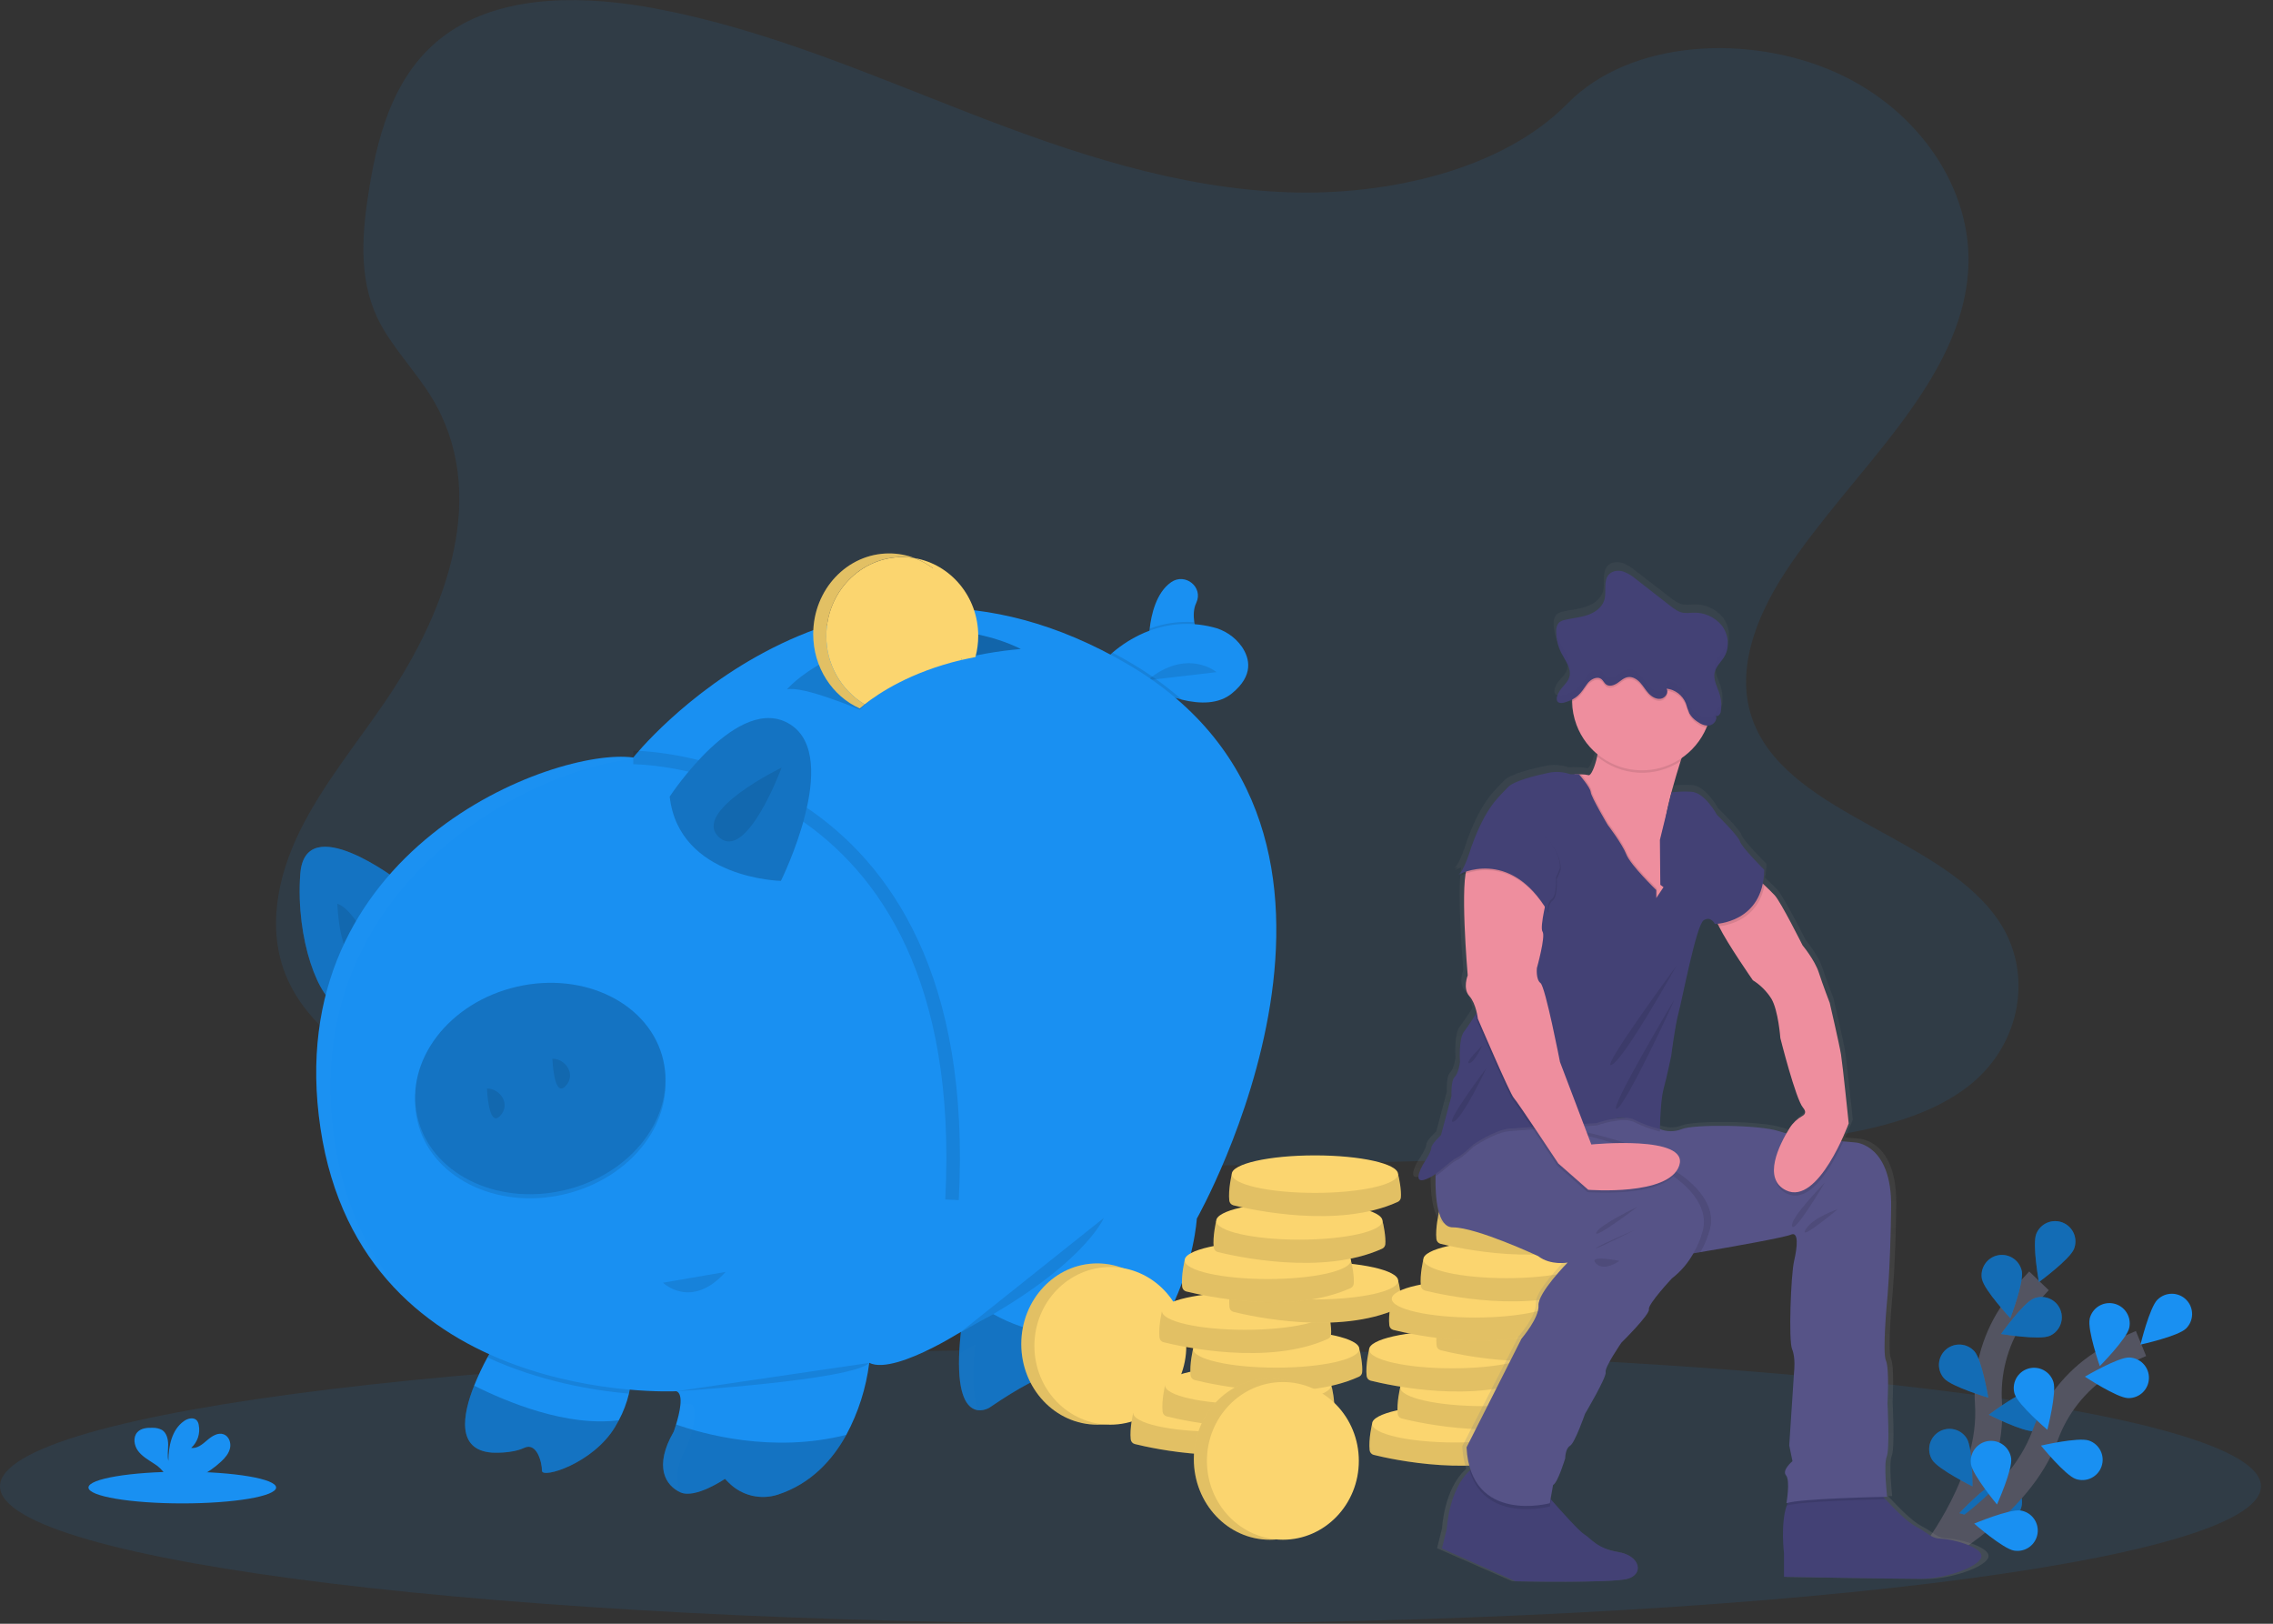 <svg width="168" height="120" viewBox="0 0 168 120" fill="none" xmlns="http://www.w3.org/2000/svg">
<rect x="0" y="0" width="168" height="120" fill="#333333" stroke="none"/>
<g clip-path="url(#clip0)">
<path opacity="0.1" d="M83.555 120C129.702 120 167.111 115.453 167.111 109.843C167.111 104.234 129.702 99.687 83.555 99.687C37.409 99.687 0 104.234 0 109.843C0 115.453 37.409 120 83.555 120Z" fill="#1990F2"/>
<path d="M142.97 114.822C142.97 114.822 147.327 109.277 146.974 103.775C146.812 101.468 147.402 99.171 148.656 97.228C149.259 96.311 149.945 95.45 150.703 94.657" stroke="#535461" stroke-width="2" stroke-miterlimit="10"/>
<path d="M150.503 91.189C150.195 91.959 150.699 94.748 150.699 94.748C150.699 94.748 152.984 93.073 153.291 92.301C153.364 92.118 153.4 91.922 153.397 91.725C153.395 91.528 153.353 91.334 153.276 91.153C153.198 90.972 153.085 90.808 152.944 90.67C152.803 90.533 152.636 90.424 152.453 90.351C152.27 90.278 152.074 90.242 151.877 90.245C151.68 90.247 151.486 90.289 151.304 90.366C151.123 90.444 150.959 90.557 150.822 90.698C150.684 90.839 150.576 91.006 150.503 91.189Z" fill="#1990F2"/>
<path d="M146.495 94.536C146.655 95.349 148.588 97.416 148.588 97.416C148.588 97.416 149.596 94.767 149.436 93.953C149.358 93.562 149.129 93.218 148.798 92.997C148.467 92.775 148.062 92.694 147.671 92.771C147.28 92.849 146.936 93.078 146.715 93.409C146.493 93.74 146.412 94.145 146.49 94.536H146.495Z" fill="#1990F2"/>
<path d="M143.687 101.864C144.237 102.486 146.955 103.292 146.955 103.292C146.955 103.292 146.487 100.497 145.937 99.875C145.673 99.577 145.302 99.395 144.904 99.371C144.507 99.347 144.116 99.481 143.817 99.745C143.519 100.009 143.338 100.38 143.313 100.778C143.289 101.175 143.423 101.566 143.687 101.864Z" fill="#1990F2"/>
<path d="M142.813 107.888C143.249 108.594 145.79 109.848 145.79 109.848C145.79 109.848 145.802 107.008 145.366 106.308C145.156 105.97 144.821 105.728 144.433 105.637C144.046 105.546 143.638 105.612 143.299 105.822C142.961 106.031 142.719 106.367 142.628 106.754C142.537 107.142 142.603 107.55 142.813 107.888Z" fill="#1990F2"/>
<path d="M151.462 98.734C150.696 99.05 147.9 98.585 147.9 98.585C147.9 98.585 149.545 96.28 150.317 95.965C150.685 95.813 151.099 95.814 151.466 95.966C151.834 96.119 152.126 96.412 152.278 96.78C152.43 97.148 152.429 97.561 152.276 97.929C152.123 98.297 151.83 98.589 151.462 98.74V98.734Z" fill="#1990F2"/>
<path d="M150.349 105.766C149.524 105.839 146.998 104.553 146.998 104.553C146.998 104.553 149.261 102.848 150.088 102.775C150.484 102.74 150.878 102.864 151.183 103.12C151.488 103.376 151.678 103.742 151.713 104.139C151.748 104.535 151.624 104.929 151.368 105.234C151.112 105.539 150.746 105.729 150.349 105.764V105.766Z" fill="#1990F2"/>
<path d="M148.33 112.453C147.527 112.664 144.82 111.824 144.82 111.824C144.82 111.824 146.763 109.76 147.566 109.549C147.951 109.448 148.361 109.503 148.705 109.704C149.049 109.905 149.299 110.234 149.4 110.619C149.501 111.004 149.446 111.414 149.245 111.758C149.044 112.102 148.715 112.352 148.33 112.453Z" fill="#1990F2"/>
<path opacity="0.25" d="M150.503 91.189C150.195 91.959 150.699 94.748 150.699 94.748C150.699 94.748 152.984 93.073 153.291 92.301C153.364 92.118 153.4 91.922 153.397 91.725C153.395 91.528 153.353 91.334 153.276 91.153C153.198 90.972 153.085 90.808 152.944 90.67C152.803 90.533 152.636 90.424 152.453 90.351C152.27 90.278 152.074 90.242 151.877 90.245C151.68 90.247 151.486 90.289 151.304 90.366C151.123 90.444 150.959 90.557 150.822 90.698C150.684 90.839 150.576 91.006 150.503 91.189Z" fill="black"/>
<path opacity="0.25" d="M146.495 94.536C146.655 95.349 148.588 97.416 148.588 97.416C148.588 97.416 149.596 94.767 149.436 93.953C149.358 93.562 149.129 93.218 148.798 92.997C148.467 92.775 148.062 92.694 147.671 92.771C147.28 92.849 146.936 93.078 146.715 93.409C146.493 93.74 146.412 94.145 146.49 94.536H146.495Z" fill="black"/>
<path opacity="0.25" d="M143.687 101.864C144.237 102.486 146.955 103.292 146.955 103.292C146.955 103.292 146.487 100.497 145.937 99.875C145.673 99.577 145.302 99.395 144.904 99.371C144.507 99.347 144.116 99.481 143.817 99.745C143.519 100.009 143.338 100.38 143.313 100.778C143.289 101.175 143.423 101.566 143.687 101.864Z" fill="black"/>
<path opacity="0.25" d="M142.813 107.888C143.249 108.594 145.79 109.848 145.79 109.848C145.79 109.848 145.802 107.008 145.366 106.308C145.156 105.97 144.821 105.728 144.433 105.637C144.046 105.546 143.638 105.612 143.299 105.822C142.961 106.031 142.719 106.367 142.628 106.754C142.537 107.142 142.603 107.55 142.813 107.888Z" fill="black"/>
<path opacity="0.25" d="M151.462 98.734C150.696 99.05 147.9 98.585 147.9 98.585C147.9 98.585 149.545 96.28 150.317 95.965C150.685 95.813 151.099 95.814 151.466 95.966C151.834 96.119 152.126 96.412 152.278 96.78C152.43 97.148 152.429 97.561 152.276 97.929C152.123 98.297 151.83 98.589 151.462 98.74V98.734Z" fill="black"/>
<path opacity="0.25" d="M150.349 105.766C149.524 105.839 146.998 104.553 146.998 104.553C146.998 104.553 149.261 102.848 150.088 102.775C150.484 102.74 150.878 102.864 151.183 103.12C151.488 103.376 151.678 103.742 151.713 104.139C151.748 104.535 151.624 104.929 151.368 105.234C151.112 105.539 150.746 105.729 150.349 105.764V105.766Z" fill="black"/>
<path opacity="0.25" d="M148.33 112.453C147.527 112.664 144.82 111.824 144.82 111.824C144.82 111.824 146.763 109.76 147.566 109.549C147.951 109.448 148.361 109.503 148.705 109.704C149.049 109.905 149.299 110.234 149.4 110.619C149.501 111.004 149.446 111.414 149.245 111.758C149.044 112.102 148.715 112.352 148.33 112.453Z" fill="black"/>
<path d="M143.005 114.59C143.005 114.59 149.236 111.287 151.144 106.115C151.929 103.941 153.397 102.08 155.329 100.811C156.252 100.216 157.228 99.707 158.244 99.29" stroke="#535461" stroke-width="2" stroke-miterlimit="10"/>
<path d="M159.47 96.038C158.872 96.618 158.207 99.371 158.207 99.371C158.207 99.371 160.975 98.764 161.569 98.186C161.71 98.049 161.822 97.885 161.9 97.704C161.978 97.523 162.019 97.328 162.022 97.132C162.024 96.935 161.988 96.739 161.915 96.556C161.842 96.373 161.734 96.207 161.596 96.066C161.459 95.925 161.295 95.812 161.114 95.734C160.933 95.657 160.739 95.615 160.542 95.613C160.144 95.608 159.761 95.76 159.476 96.038H159.47Z" fill="#1990F2"/>
<path d="M154.45 97.473C154.268 98.281 155.198 100.959 155.198 100.959C155.198 100.959 157.192 98.944 157.374 98.135C157.462 97.747 157.392 97.339 157.179 97.003C156.967 96.666 156.629 96.428 156.241 96.34C155.853 96.252 155.446 96.322 155.109 96.534C154.772 96.747 154.534 97.085 154.446 97.473H154.45Z" fill="#1990F2"/>
<path d="M148.914 103.036C149.164 103.827 151.322 105.665 151.322 105.665C151.322 105.665 152.026 102.92 151.77 102.129C151.711 101.941 151.615 101.767 151.488 101.616C151.361 101.465 151.206 101.341 151.03 101.25C150.855 101.159 150.664 101.104 150.468 101.087C150.271 101.07 150.074 101.092 149.886 101.151C149.698 101.211 149.523 101.307 149.372 101.434C149.222 101.561 149.097 101.716 149.006 101.891C148.916 102.066 148.86 102.258 148.843 102.454C148.827 102.65 148.848 102.848 148.908 103.036H148.914Z" fill="#1990F2"/>
<path d="M145.672 108.189C145.785 109.011 147.601 111.187 147.601 111.187C147.601 111.187 148.76 108.6 148.648 107.779C148.621 107.584 148.556 107.396 148.456 107.225C148.357 107.055 148.224 106.906 148.067 106.787C147.91 106.668 147.731 106.581 147.54 106.531C147.35 106.482 147.151 106.47 146.956 106.497C146.76 106.523 146.572 106.589 146.402 106.688C146.232 106.788 146.083 106.92 145.964 107.077C145.845 107.234 145.758 107.413 145.708 107.604C145.658 107.795 145.646 107.993 145.673 108.189H145.672Z" fill="#1990F2"/>
<path d="M157.291 103.325C156.461 103.304 154.097 101.74 154.097 101.74C154.097 101.74 156.541 100.302 157.369 100.323C157.767 100.334 158.144 100.502 158.418 100.79C158.693 101.079 158.841 101.465 158.83 101.863C158.82 102.261 158.652 102.639 158.363 102.913C158.075 103.187 157.689 103.335 157.291 103.325Z" fill="#1990F2"/>
<path d="M153.424 109.302C152.639 109.035 150.85 106.836 150.85 106.836C150.85 106.836 153.61 106.193 154.395 106.462C154.582 106.526 154.754 106.626 154.902 106.756C155.049 106.886 155.17 107.045 155.257 107.222C155.344 107.399 155.395 107.591 155.407 107.788C155.42 107.984 155.393 108.181 155.329 108.368C155.266 108.554 155.166 108.727 155.035 108.874C154.905 109.022 154.747 109.143 154.57 109.23C154.393 109.317 154.201 109.368 154.004 109.38C153.807 109.392 153.61 109.366 153.424 109.302Z" fill="#1990F2"/>
<path d="M148.866 114.597C148.049 114.465 145.914 112.6 145.914 112.6C145.914 112.6 148.527 111.501 149.352 111.633C149.745 111.696 150.097 111.913 150.33 112.236C150.563 112.558 150.658 112.961 150.595 113.354C150.531 113.747 150.314 114.099 149.992 114.332C149.669 114.565 149.267 114.66 148.874 114.597H148.866Z" fill="#1990F2"/>
<path opacity="0.1" d="M95.235 14.212C86.978 13.925 79.115 11.26 71.607 8.344C64.099 5.427 56.659 2.196 48.6 0.659C43.418 -0.335 37.489 -0.475 33.313 2.303C29.297 4.97 27.996 9.586 27.298 13.87C26.772 17.092 26.463 20.484 27.896 23.5C28.896 25.593 30.671 27.357 31.898 29.363C36.167 36.343 33.149 44.951 28.523 51.769C26.352 54.966 23.835 58.015 22.16 61.42C20.484 64.825 19.711 68.723 21.176 72.195C22.629 75.633 26.089 78.222 29.838 80.04C37.452 83.733 46.429 84.79 55.175 85.388C74.544 86.714 94.016 86.135 113.435 85.564C120.623 85.352 127.841 85.137 134.912 84.026C138.838 83.409 142.892 82.428 145.741 80.064C149.36 77.062 150.256 71.979 147.834 68.215C143.766 61.901 132.521 60.333 129.679 53.558C128.115 49.828 129.722 45.675 131.995 42.216C136.873 34.794 145.049 28.285 145.481 19.804C145.78 13.974 141.846 8.145 135.765 5.388C129.395 2.501 120.561 2.864 115.861 7.646C111.03 12.571 102.525 14.464 95.235 14.212Z" fill="#1990F2"/>
<path d="M88.637 47.313H84.92C84.922 47.026 84.94 46.739 84.974 46.455C85.09 45.441 85.449 43.797 86.561 43.026C87.6 42.305 88.953 43.392 88.422 44.541L88.409 44.573C88.21 44.988 88.204 45.506 88.27 45.979C88.339 46.437 88.463 46.884 88.637 47.313Z" fill="#1990F2"/>
<path opacity="0.1" d="M88.637 47.313H84.92C84.922 47.026 84.94 46.74 84.974 46.455C86.023 46.062 87.145 45.899 88.262 45.98C88.334 46.437 88.46 46.885 88.637 47.313Z" fill="black"/>
<path d="M91.049 51.248C90.085 52.033 88.736 52.045 87.357 51.709C84.532 51.018 81.582 48.857 81.582 48.857C81.783 48.634 81.999 48.425 82.228 48.232C83.391 47.234 86.056 45.468 89.624 46.346C90.497 46.546 91.265 47.06 91.784 47.79C92.374 48.654 92.682 49.92 91.049 51.248Z" fill="#1990F2"/>
<path opacity="0.1" d="M89.913 49.674C89.913 49.674 87.763 47.843 84.802 50.272L89.913 49.674Z" fill="black"/>
<path d="M29.467 65.1C29.467 65.1 22.541 59.77 22.192 64.602C21.844 69.435 23.587 73.97 25.082 74.367C26.576 74.765 29.467 65.1 29.467 65.1Z" fill="#1990F2"/>
<path opacity="0.2" d="M29.467 65.1C29.467 65.1 22.541 59.77 22.192 64.602C21.844 69.435 23.587 73.97 25.082 74.367C26.576 74.765 29.467 65.1 29.467 65.1Z" fill="black"/>
<path opacity="0.1" d="M24.932 66.795C24.932 66.795 25.095 71.242 26.478 70.532C27.86 69.822 25.829 66.994 24.932 66.795Z" fill="black"/>
<path d="M46.486 102.996C46.324 103.681 46.072 104.341 45.739 104.962C45.654 105.123 45.561 105.289 45.459 105.458C43.829 108.169 40.059 109.295 40.059 108.697C40.059 108.099 39.687 106.553 38.739 107.002C37.791 107.45 36.348 107.352 36.348 107.352C33.739 107.153 34.18 104.582 35.044 102.404C35.331 101.688 35.66 100.989 36.028 100.311C36.354 99.713 36.597 99.322 36.597 99.322L46.563 100.917C46.563 100.917 46.785 101.703 46.486 102.996Z" fill="#1990F2"/>
<path opacity="0.1" d="M87.357 51.709C84.532 51.018 81.582 48.857 81.582 48.857C81.783 48.634 81.999 48.425 82.228 48.232C82.659 48.459 83.091 48.701 83.526 48.957C84.888 49.75 86.171 50.671 87.357 51.709Z" fill="black"/>
<path opacity="0.1" d="M46.486 102.996C43.782 102.754 39.866 102.089 36.023 100.319C36.349 99.721 36.592 99.329 36.592 99.329L46.558 100.924C46.558 100.924 46.785 101.703 46.486 102.996Z" fill="black"/>
<path d="M88.458 90.062C88.458 90.062 88.279 93.256 86.476 96.866C85.088 99.705 82.947 102.108 80.287 103.813C80.287 103.813 78.693 105.109 78.593 101.522C78.593 101.522 77.895 100.775 73.112 104.041C73.112 104.041 70.225 105.804 71.019 98.446C71.019 98.446 71.019 98.437 71.019 98.432C71.019 98.428 70.947 98.479 70.816 98.558H70.807C70.466 98.767 69.743 99.196 68.882 99.628C67.305 100.42 65.261 101.226 64.248 100.718C64.015 102.58 63.441 104.384 62.553 106.038C61.549 107.866 59.964 109.653 57.483 110.461C56.857 110.661 56.188 110.685 55.55 110.529C54.912 110.374 54.329 110.045 53.866 109.579L53.582 109.295C53.582 109.295 51.389 110.789 50.293 110.29C49.198 109.791 48.299 108.398 49.794 105.806C49.794 105.806 49.873 105.591 49.97 105.275C50.214 104.476 50.568 103.033 49.994 102.816C49.994 102.816 26.775 104.012 23.687 83.385C20.599 62.758 41.026 55.185 46.804 55.982C46.804 55.982 62.151 36.651 83.376 49.106C104.601 61.562 88.458 90.062 88.458 90.062Z" fill="#1990F2"/>
<path opacity="0.1" d="M46.805 55.982C46.805 55.982 72.099 55.883 70.363 88.668" stroke="black" stroke-miterlimit="10"/>
<path opacity="0.2" d="M45.739 104.962C45.654 105.123 45.561 105.289 45.459 105.458C43.829 108.169 40.059 109.295 40.059 108.697C40.059 108.099 39.687 106.553 38.739 107.002C37.791 107.45 36.348 107.352 36.348 107.352C33.739 107.153 34.18 104.582 35.044 102.404C37.49 103.631 41.913 105.459 45.739 104.962Z" fill="black"/>
<path opacity="0.2" d="M62.553 106.038C61.548 107.866 59.964 109.653 57.483 110.461C56.857 110.661 56.188 110.685 55.55 110.529C54.911 110.374 54.328 110.045 53.865 109.579L53.581 109.295C53.581 109.295 51.389 110.789 50.293 110.29C49.197 109.791 48.299 108.398 49.794 105.806C49.794 105.806 49.873 105.591 49.97 105.275C51.924 105.964 57.098 107.431 62.553 106.038Z" fill="black"/>
<path opacity="0.1" d="M71.019 98.433C80.037 93.749 81.582 90.013 81.582 90.013L71.019 98.433Z" fill="black"/>
<path opacity="0.2" d="M86.477 96.866C85.088 99.705 82.947 102.108 80.287 103.813C80.287 103.813 78.693 105.109 78.593 101.522C78.593 101.522 77.895 100.775 73.112 104.041C73.112 104.041 70.226 105.804 71.019 98.446L73.411 97.12C78.565 99.986 83.743 98.238 86.477 96.866Z" fill="black"/>
<path d="M49.497 58.873C49.497 58.873 54.579 51.1 58.414 53.541C62.25 55.982 57.718 65.1 57.718 65.1C57.718 65.1 50.193 64.951 49.497 58.873Z" fill="#1990F2"/>
<path opacity="0.2" d="M49.497 58.873C49.497 58.873 54.579 51.1 58.414 53.541C62.25 55.982 57.718 65.1 57.718 65.1C57.718 65.1 50.193 64.951 49.497 58.873Z" fill="black"/>
<path opacity="0.1" d="M57.767 56.73C57.767 56.73 51.09 59.969 53.133 61.862C55.177 63.756 57.767 56.73 57.767 56.73Z" fill="black"/>
<path opacity="0.1" d="M41.673 88.271C46.691 87.112 49.982 82.804 49.022 78.648C48.063 74.492 43.217 72.062 38.198 73.22C33.18 74.379 29.89 78.687 30.849 82.844C31.809 87 36.655 89.43 41.673 88.271Z" fill="black"/>
<path d="M41.673 87.972C46.691 86.814 49.982 82.505 49.022 78.349C48.063 74.193 43.217 71.763 38.198 72.922C33.18 74.08 29.89 78.389 30.849 82.545C31.809 86.701 36.655 89.131 41.673 87.972Z" fill="#1990F2"/>
<path opacity="0.2" d="M41.673 87.972C46.691 86.814 49.982 82.505 49.022 78.349C48.063 74.193 43.217 71.763 38.198 72.922C33.18 74.08 29.89 78.389 30.849 82.545C31.809 86.701 36.655 89.131 41.673 87.972Z" fill="black"/>
<path opacity="0.1" d="M35.993 80.445C35.993 80.445 36.093 83.336 36.941 82.49C37.788 81.644 36.99 80.442 35.993 80.445Z" fill="black"/>
<path opacity="0.1" d="M40.827 78.245C40.827 78.245 40.926 81.135 41.773 80.29C42.621 79.443 41.823 78.236 40.827 78.245Z" fill="black"/>
<path opacity="0.1" d="M49.006 94.796C49.006 94.796 51.09 96.839 53.631 93.999L49.006 94.796Z" fill="black"/>
<path opacity="0.15" d="M58.165 50.949C59.311 50.65 63.546 52.444 63.546 52.444C65.371 50.619 68.03 49.525 70.363 48.875L70.85 46.665C61.596 46.772 58.165 50.949 58.165 50.949Z" fill="black"/>
<path opacity="0.3" d="M70.87 46.665L70.409 48.861C72.059 48.407 73.748 48.107 75.454 47.964C73.261 46.864 70.87 46.665 70.87 46.665Z" fill="black"/>
<path opacity="0.15" d="M70.85 46.665L70.366 48.875L70.412 48.861L70.872 46.665H70.85Z" fill="black"/>
<g opacity="0.1">
<path opacity="0.1" d="M50.84 106.742C50.84 106.742 50.919 106.527 51.016 106.211C51.26 105.411 51.614 103.969 51.04 103.752C51.04 103.752 50.774 103.766 50.293 103.764C50.24 104.291 50.132 104.811 49.968 105.314C49.871 105.63 49.792 105.845 49.792 105.845C48.297 108.437 49.194 109.831 50.291 110.329L50.35 110.35C49.909 109.595 49.873 108.419 50.84 106.742Z" fill="white"/>
<path opacity="0.1" d="M24.733 84.321C21.643 63.694 42.73 55.311 48.508 56.114L46.804 56.027C41.026 55.23 20.597 62.803 23.687 83.43C24.658 89.916 27.621 94.243 31.225 97.129C28.101 94.259 25.609 90.167 24.733 84.321Z" fill="white"/>
<path opacity="0.1" d="M72.064 99.382C72.064 99.382 72.064 99.373 72.064 99.368C72.064 99.364 71.992 99.415 71.861 99.494H71.852C71.65 99.616 71.314 99.818 70.895 100.051C70.746 103.452 71.626 104.189 72.318 104.253C71.967 103.459 71.783 102.002 72.064 99.382Z" fill="white"/>
<path opacity="0.1" d="M79.639 102.458C79.639 102.458 79.46 102.268 78.668 102.503C78.874 103.986 79.445 104.147 79.851 104.059C79.712 103.537 79.641 102.999 79.639 102.458Z" fill="white"/>
</g>
<path opacity="0.1" d="M49.994 102.817C49.994 102.817 62.949 102.02 64.243 100.724L49.994 102.817Z" fill="black"/>
<path d="M81.098 105.289C84.199 105.289 86.712 102.621 86.712 99.329C86.712 96.038 84.199 93.37 81.098 93.37C77.998 93.37 75.484 96.038 75.484 99.329C75.484 102.621 77.998 105.289 81.098 105.289Z" fill="#FBD56F"/>
<path opacity="0.1" d="M81.098 105.289C84.199 105.289 86.712 102.621 86.712 99.329C86.712 96.038 84.199 93.37 81.098 93.37C77.998 93.37 75.484 96.038 75.484 99.329C75.484 102.621 77.998 105.289 81.098 105.289Z" fill="black"/>
<path d="M82.067 105.289C85.168 105.289 87.681 102.68 87.681 99.462C87.681 96.245 85.168 93.636 82.067 93.636C78.966 93.636 76.453 96.245 76.453 99.462C76.453 102.68 78.966 105.289 82.067 105.289Z" fill="#FBD56F"/>
<path d="M84.341 104.742L83.757 104.417C83.757 104.417 83.484 105.556 83.573 106.37C83.582 106.451 83.615 106.529 83.668 106.591C83.722 106.654 83.793 106.698 83.872 106.719C85.217 107.053 91.618 108.474 96.021 106.471C96.085 106.442 96.14 106.397 96.181 106.34C96.222 106.283 96.248 106.217 96.254 106.147C96.31 105.648 96.118 104.618 96.042 104.417C95.882 103.985 84.341 104.742 84.341 104.742Z" fill="#FBD56F"/>
<path opacity="0.1" d="M84.341 104.742L83.757 104.417C83.757 104.417 83.484 105.556 83.573 106.37C83.582 106.451 83.615 106.529 83.668 106.591C83.722 106.654 83.793 106.698 83.872 106.719C85.217 107.053 91.618 108.474 96.021 106.471C96.085 106.442 96.14 106.397 96.181 106.34C96.222 106.283 96.248 106.217 96.254 106.147C96.31 105.648 96.118 104.618 96.042 104.417C95.882 103.985 84.341 104.742 84.341 104.742Z" fill="black"/>
<path d="M89.902 105.803C93.296 105.803 96.047 105.183 96.047 104.417C96.047 103.652 93.296 103.032 89.902 103.032C86.508 103.032 83.757 103.652 83.757 104.417C83.757 105.183 86.508 105.803 89.902 105.803Z" fill="#FBD56F"/>
<path d="M86.695 102.698L86.112 102.374C86.112 102.374 85.838 103.513 85.928 104.326C85.936 104.408 85.969 104.485 86.023 104.547C86.076 104.609 86.147 104.654 86.227 104.675C87.572 105.009 93.972 106.431 98.376 104.428C98.439 104.399 98.495 104.353 98.535 104.297C98.576 104.24 98.602 104.173 98.609 104.104C98.663 103.604 98.472 102.574 98.395 102.374C98.229 101.942 86.695 102.698 86.695 102.698Z" fill="#FBD56F"/>
<path opacity="0.1" d="M86.695 102.698L86.112 102.374C86.112 102.374 85.838 103.513 85.928 104.326C85.936 104.408 85.969 104.485 86.023 104.547C86.076 104.609 86.147 104.654 86.227 104.675C87.572 105.009 93.972 106.431 98.376 104.428C98.439 104.399 98.495 104.353 98.535 104.297C98.576 104.24 98.602 104.173 98.609 104.104C98.663 103.604 98.472 102.574 98.395 102.374C98.229 101.942 86.695 102.698 86.695 102.698Z" fill="black"/>
<path d="M92.249 103.76C95.642 103.76 98.394 103.139 98.394 102.374C98.394 101.609 95.642 100.989 92.249 100.989C88.855 100.989 86.104 101.609 86.104 102.374C86.104 103.139 88.855 103.76 92.249 103.76Z" fill="#FBD56F"/>
<path d="M88.765 100.012L88.18 99.688C88.18 99.688 87.907 100.827 87.997 101.64C88.005 101.722 88.038 101.799 88.092 101.862C88.145 101.924 88.216 101.969 88.296 101.99C89.641 102.323 96.043 103.745 100.445 101.742C100.509 101.713 100.564 101.668 100.605 101.611C100.646 101.554 100.672 101.487 100.679 101.417C100.733 100.918 100.542 99.888 100.466 99.688C100.306 99.256 88.765 100.012 88.765 100.012Z" fill="#FBD56F"/>
<path opacity="0.1" d="M88.765 100.012L88.18 99.688C88.18 99.688 87.907 100.827 87.997 101.64C88.005 101.722 88.038 101.799 88.092 101.862C88.145 101.924 88.216 101.969 88.296 101.99C89.641 102.323 96.043 103.745 100.445 101.742C100.509 101.713 100.564 101.668 100.605 101.611C100.646 101.554 100.672 101.487 100.679 101.417C100.733 100.918 100.542 99.888 100.466 99.688C100.306 99.256 88.765 100.012 88.765 100.012Z" fill="black"/>
<path d="M94.325 101.074C97.718 101.074 100.469 100.453 100.469 99.688C100.469 98.923 97.718 98.302 94.325 98.302C90.931 98.302 88.18 98.923 88.18 99.688C88.18 100.453 90.931 101.074 94.325 101.074Z" fill="#FBD56F"/>
<path d="M86.466 97.219L85.882 96.893C85.882 96.893 85.61 98.033 85.698 98.845C85.706 98.927 85.74 99.004 85.793 99.066C85.846 99.129 85.917 99.174 85.997 99.195C87.342 99.528 93.742 100.95 98.144 98.948C98.208 98.919 98.264 98.874 98.305 98.817C98.346 98.76 98.371 98.694 98.379 98.624C98.433 98.125 98.242 97.095 98.165 96.893C98.007 96.46 86.466 97.219 86.466 97.219Z" fill="#FBD56F"/>
<path opacity="0.1" d="M86.466 97.219L85.882 96.893C85.882 96.893 85.61 98.033 85.698 98.845C85.706 98.927 85.74 99.004 85.793 99.066C85.846 99.129 85.917 99.174 85.997 99.195C87.342 99.528 93.742 100.95 98.144 98.948C98.208 98.919 98.264 98.874 98.305 98.817C98.346 98.76 98.371 98.694 98.379 98.624C98.433 98.125 98.242 97.095 98.165 96.893C98.007 96.46 86.466 97.219 86.466 97.219Z" fill="black"/>
<path d="M92.026 98.277C95.42 98.277 98.171 97.657 98.171 96.891C98.171 96.126 95.42 95.506 92.026 95.506C88.632 95.506 85.881 96.126 85.881 96.891C85.881 97.657 88.632 98.277 92.026 98.277Z" fill="#FBD56F"/>
<path d="M91.635 94.977L91.052 94.651C91.052 94.651 90.779 95.791 90.869 96.603C90.877 96.685 90.91 96.762 90.963 96.825C91.017 96.887 91.088 96.932 91.168 96.953C92.513 97.286 98.913 98.708 103.315 96.706C103.379 96.677 103.434 96.632 103.475 96.575C103.516 96.518 103.542 96.451 103.55 96.382C103.604 95.883 103.412 94.851 103.336 94.651C103.176 94.216 91.635 94.977 91.635 94.977Z" fill="#FBD56F"/>
<path opacity="0.1" d="M91.635 94.977L91.052 94.651C91.052 94.651 90.779 95.791 90.869 96.603C90.877 96.685 90.91 96.762 90.963 96.825C91.017 96.887 91.088 96.932 91.168 96.953C92.513 97.286 98.913 98.708 103.315 96.706C103.379 96.677 103.434 96.632 103.475 96.575C103.516 96.518 103.542 96.451 103.55 96.382C103.604 95.883 103.412 94.851 103.336 94.651C103.176 94.216 91.635 94.977 91.635 94.977Z" fill="black"/>
<path d="M97.197 96.033C100.59 96.033 103.341 95.413 103.341 94.648C103.341 93.883 100.59 93.262 97.197 93.262C93.803 93.262 91.052 93.883 91.052 94.648C91.052 95.413 93.803 96.033 97.197 96.033Z" fill="#FBD56F"/>
<path d="M88.143 93.466L87.559 93.14C87.559 93.14 87.287 94.28 87.375 95.092C87.384 95.174 87.417 95.251 87.47 95.313C87.524 95.376 87.595 95.42 87.674 95.442C89.019 95.775 95.42 97.196 99.822 95.195C99.886 95.166 99.941 95.121 99.982 95.064C100.023 95.007 100.049 94.94 100.056 94.871C100.11 94.371 99.919 93.34 99.843 93.14C99.684 92.708 88.143 93.466 88.143 93.466Z" fill="#FBD56F"/>
<path opacity="0.1" d="M88.143 93.466L87.559 93.14C87.559 93.14 87.287 94.28 87.375 95.092C87.384 95.174 87.417 95.251 87.47 95.313C87.524 95.376 87.595 95.42 87.674 95.442C89.019 95.775 95.42 97.196 99.822 95.195C99.886 95.166 99.941 95.121 99.982 95.064C100.023 95.007 100.049 94.94 100.056 94.871C100.11 94.371 99.919 93.34 99.843 93.14C99.684 92.708 88.143 93.466 88.143 93.466Z" fill="black"/>
<path d="M93.703 94.525C97.097 94.525 99.848 93.905 99.848 93.14C99.848 92.374 97.097 91.754 93.703 91.754C90.31 91.754 87.559 92.374 87.559 93.14C87.559 93.905 90.31 94.525 93.703 94.525Z" fill="#FBD56F"/>
<path d="M90.474 90.554L89.891 90.228C89.891 90.228 89.618 91.368 89.707 92.18C89.716 92.262 89.749 92.339 89.802 92.402C89.856 92.464 89.927 92.509 90.007 92.53C91.352 92.863 97.752 94.285 102.156 92.283C102.219 92.254 102.274 92.209 102.315 92.152C102.356 92.095 102.382 92.028 102.389 91.959C102.443 91.46 102.251 90.43 102.175 90.228C102.017 89.796 90.474 90.554 90.474 90.554Z" fill="#FBD56F"/>
<path opacity="0.1" d="M90.474 90.554L89.891 90.228C89.891 90.228 89.618 91.368 89.707 92.18C89.716 92.262 89.749 92.339 89.802 92.402C89.856 92.464 89.927 92.509 90.007 92.53C91.352 92.863 97.752 94.285 102.156 92.283C102.219 92.254 102.274 92.209 102.315 92.152C102.356 92.095 102.382 92.028 102.389 91.959C102.443 91.46 102.251 90.43 102.175 90.228C102.017 89.796 90.474 90.554 90.474 90.554Z" fill="black"/>
<path d="M96.036 91.614C99.43 91.614 102.181 90.993 102.181 90.228C102.181 89.463 99.43 88.842 96.036 88.842C92.643 88.842 89.892 89.463 89.892 90.228C89.892 90.993 92.643 91.614 96.036 91.614Z" fill="#FBD56F"/>
<path d="M91.627 87.098L91.042 86.772C91.042 86.772 90.77 87.913 90.858 88.724C90.867 88.806 90.9 88.883 90.954 88.945C91.007 89.008 91.078 89.053 91.157 89.074C92.503 89.407 98.903 90.829 103.305 88.827C103.369 88.798 103.424 88.753 103.465 88.696C103.507 88.639 103.532 88.573 103.54 88.503C103.594 88.004 103.402 86.974 103.326 86.772C103.166 86.34 91.627 87.098 91.627 87.098Z" fill="#FBD56F"/>
<path opacity="0.1" d="M91.627 87.098L91.042 86.772C91.042 86.772 90.77 87.913 90.858 88.724C90.867 88.806 90.9 88.883 90.954 88.945C91.007 89.008 91.078 89.053 91.157 89.074C92.503 89.407 98.903 90.829 103.305 88.827C103.369 88.798 103.424 88.753 103.465 88.696C103.507 88.639 103.532 88.573 103.54 88.503C103.594 88.004 103.402 86.974 103.326 86.772C103.166 86.34 91.627 87.098 91.627 87.098Z" fill="black"/>
<path d="M97.186 88.158C100.58 88.158 103.331 87.537 103.331 86.772C103.331 86.007 100.58 85.387 97.186 85.387C93.792 85.387 91.041 86.007 91.041 86.772C91.041 87.537 93.792 88.158 97.186 88.158Z" fill="#FBD56F"/>
<path d="M101.999 105.545L101.415 105.219C101.415 105.219 101.141 106.359 101.231 107.171C101.239 107.253 101.273 107.33 101.326 107.392C101.379 107.455 101.45 107.499 101.53 107.521C102.875 107.854 109.276 109.275 113.679 107.274C113.743 107.244 113.798 107.199 113.839 107.142C113.88 107.085 113.905 107.018 113.912 106.948C113.968 106.449 113.776 105.419 113.7 105.219C113.54 104.787 101.999 105.545 101.999 105.545Z" fill="#FBD56F"/>
<path opacity="0.1" d="M101.999 105.545L101.415 105.219C101.415 105.219 101.141 106.359 101.231 107.171C101.239 107.253 101.273 107.33 101.326 107.392C101.379 107.455 101.45 107.499 101.53 107.521C102.875 107.854 109.276 109.275 113.679 107.274C113.743 107.244 113.798 107.199 113.839 107.142C113.88 107.085 113.905 107.018 113.912 106.948C113.968 106.449 113.776 105.419 113.7 105.219C113.54 104.787 101.999 105.545 101.999 105.545Z" fill="black"/>
<path d="M107.559 106.604C110.953 106.604 113.704 105.984 113.704 105.219C113.704 104.453 110.953 103.833 107.559 103.833C104.165 103.833 101.414 104.453 101.414 105.219C101.414 105.984 104.165 106.604 107.559 106.604Z" fill="#FBD56F"/>
<path d="M104.073 102.858L103.489 102.533C103.489 102.533 103.217 103.673 103.305 104.485C103.313 104.566 103.347 104.643 103.4 104.706C103.453 104.768 103.524 104.813 103.604 104.834C104.949 105.168 111.349 106.589 115.751 104.588C115.815 104.559 115.871 104.514 115.912 104.457C115.953 104.4 115.978 104.333 115.986 104.263C116.04 103.764 115.848 102.733 115.772 102.533C115.614 102.101 104.073 102.858 104.073 102.858Z" fill="#FBD56F"/>
<path opacity="0.1" d="M104.073 102.858L103.489 102.533C103.489 102.533 103.217 103.673 103.305 104.485C103.313 104.566 103.347 104.643 103.4 104.706C103.453 104.768 103.524 104.813 103.604 104.834C104.949 105.168 111.349 106.589 115.751 104.588C115.815 104.559 115.871 104.514 115.912 104.457C115.953 104.4 115.978 104.333 115.986 104.263C116.04 103.764 115.848 102.733 115.772 102.533C115.614 102.101 104.073 102.858 104.073 102.858Z" fill="black"/>
<path d="M109.634 103.918C113.028 103.918 115.779 103.298 115.779 102.533C115.779 101.767 113.028 101.147 109.634 101.147C106.24 101.147 103.489 101.767 103.489 102.533C103.489 103.298 106.24 103.918 109.634 103.918Z" fill="#FBD56F"/>
<path d="M101.775 100.059L101.192 99.734C101.192 99.734 100.919 100.873 101.008 101.687C101.017 101.768 101.05 101.845 101.103 101.908C101.157 101.97 101.228 102.014 101.307 102.035C102.652 102.37 109.053 103.791 113.456 101.788C113.52 101.759 113.575 101.714 113.616 101.657C113.657 101.6 113.683 101.534 113.69 101.464C113.743 100.965 113.552 99.935 113.476 99.734C113.317 99.311 101.775 100.059 101.775 100.059Z" fill="#FBD56F"/>
<path opacity="0.1" d="M101.775 100.059L101.192 99.734C101.192 99.734 100.919 100.873 101.008 101.687C101.017 101.768 101.05 101.845 101.103 101.908C101.157 101.97 101.228 102.014 101.307 102.035C102.652 102.37 109.053 103.791 113.456 101.788C113.52 101.759 113.575 101.714 113.616 101.657C113.657 101.6 113.683 101.534 113.69 101.464C113.743 100.965 113.552 99.935 113.476 99.734C113.317 99.311 101.775 100.059 101.775 100.059Z" fill="black"/>
<path d="M107.336 101.123C110.73 101.123 113.481 100.503 113.481 99.737C113.481 98.972 110.73 98.352 107.336 98.352C103.943 98.352 101.191 98.972 101.191 99.737C101.191 100.503 103.943 101.123 107.336 101.123Z" fill="#FBD56F"/>
<path d="M106.947 97.817L106.362 97.492C106.362 97.492 106.089 98.631 106.178 99.436C106.186 99.517 106.22 99.595 106.273 99.657C106.326 99.72 106.398 99.764 106.477 99.785C107.822 100.12 114.223 101.54 118.626 99.539C118.69 99.51 118.745 99.465 118.786 99.408C118.827 99.351 118.852 99.284 118.86 99.214C118.913 98.715 118.723 97.685 118.647 97.485C118.487 97.069 106.947 97.817 106.947 97.817Z" fill="#FBD56F"/>
<path opacity="0.1" d="M106.947 97.817L106.362 97.492C106.362 97.492 106.089 98.631 106.178 99.436C106.186 99.517 106.22 99.595 106.273 99.657C106.326 99.72 106.398 99.764 106.477 99.785C107.822 100.12 114.223 101.54 118.626 99.539C118.69 99.51 118.745 99.465 118.786 99.408C118.827 99.351 118.852 99.284 118.86 99.214C118.913 98.715 118.723 97.685 118.647 97.485C118.487 97.069 106.947 97.817 106.947 97.817Z" fill="black"/>
<path d="M112.507 98.879C115.901 98.879 118.652 98.259 118.652 97.494C118.652 96.728 115.901 96.108 112.507 96.108C109.113 96.108 106.362 96.728 106.362 97.494C106.362 98.259 109.113 98.879 112.507 98.879Z" fill="#FBD56F"/>
<path d="M103.452 96.31L102.869 95.986C102.869 95.986 102.595 97.125 102.685 97.938C102.694 98.019 102.727 98.096 102.78 98.159C102.834 98.221 102.905 98.265 102.984 98.286C104.329 98.621 110.73 100.041 115.133 98.039C115.197 98.01 115.252 97.965 115.293 97.908C115.334 97.852 115.359 97.785 115.366 97.715C115.42 97.216 115.229 96.186 115.153 95.986C114.994 95.554 103.452 96.31 103.452 96.31Z" fill="#FBD56F"/>
<path opacity="0.1" d="M103.452 96.31L102.869 95.986C102.869 95.986 102.595 97.125 102.685 97.938C102.694 98.019 102.727 98.096 102.78 98.159C102.834 98.221 102.905 98.265 102.984 98.286C104.329 98.621 110.73 100.041 115.133 98.039C115.197 98.01 115.252 97.965 115.293 97.908C115.334 97.852 115.359 97.785 115.366 97.715C115.42 97.216 115.229 96.186 115.153 95.986C114.994 95.554 103.452 96.31 103.452 96.31Z" fill="black"/>
<path d="M109.014 97.371C112.408 97.371 115.159 96.751 115.159 95.986C115.159 95.22 112.408 94.6 109.014 94.6C105.62 94.6 102.869 95.22 102.869 95.986C102.869 96.751 105.62 97.371 109.014 97.371Z" fill="#FBD56F"/>
<path d="M105.785 93.398L105.201 93.074C105.201 93.074 104.927 94.213 105.017 95.026C105.026 95.108 105.059 95.185 105.112 95.248C105.165 95.31 105.237 95.355 105.316 95.376C106.661 95.709 113.062 97.131 117.464 95.128C117.528 95.099 117.583 95.053 117.624 94.997C117.665 94.94 117.691 94.873 117.698 94.803C117.752 94.304 117.561 93.274 117.485 93.074C117.326 92.642 105.785 93.398 105.785 93.398Z" fill="#FBD56F"/>
<path opacity="0.1" d="M105.785 93.398L105.201 93.074C105.201 93.074 104.927 94.213 105.017 95.026C105.026 95.108 105.059 95.185 105.112 95.248C105.165 95.31 105.237 95.355 105.316 95.376C106.661 95.709 113.062 97.131 117.464 95.128C117.528 95.099 117.583 95.053 117.624 94.997C117.665 94.94 117.691 94.873 117.698 94.803C117.752 94.304 117.561 93.274 117.485 93.074C117.326 92.642 105.785 93.398 105.785 93.398Z" fill="black"/>
<path d="M111.345 94.46C114.739 94.46 117.49 93.839 117.49 93.074C117.49 92.309 114.739 91.688 111.345 91.688C107.951 91.688 105.2 92.309 105.2 93.074C105.2 93.839 107.951 94.46 111.345 94.46Z" fill="#FBD56F"/>
<path d="M106.934 89.942L106.351 89.618C106.351 89.618 106.078 90.757 106.167 91.57C106.176 91.652 106.209 91.729 106.262 91.792C106.316 91.854 106.387 91.899 106.466 91.92C107.812 92.253 114.212 93.675 118.616 91.672C118.679 91.643 118.735 91.598 118.775 91.541C118.816 91.484 118.842 91.417 118.849 91.347C118.903 90.848 118.711 89.818 118.635 89.618C118.477 89.186 106.934 89.942 106.934 89.942Z" fill="#FBD56F"/>
<path opacity="0.1" d="M106.934 89.942L106.351 89.618C106.351 89.618 106.078 90.757 106.167 91.57C106.176 91.652 106.209 91.729 106.262 91.792C106.316 91.854 106.387 91.899 106.466 91.92C107.812 92.253 114.212 93.675 118.616 91.672C118.679 91.643 118.735 91.598 118.775 91.541C118.816 91.484 118.842 91.417 118.849 91.347C118.903 90.848 118.711 89.818 118.635 89.618C118.477 89.186 106.934 89.942 106.934 89.942Z" fill="black"/>
<path d="M112.496 91.004C115.89 91.004 118.641 90.383 118.641 89.618C118.641 88.853 115.89 88.233 112.496 88.233C109.103 88.233 106.352 88.853 106.352 89.618C106.352 90.383 109.103 91.004 112.496 91.004Z" fill="#FBD56F"/>
<path d="M61.075 46.996C61.075 43.779 63.587 41.166 66.689 41.166C66.993 41.167 67.296 41.192 67.596 41.243C66.996 41.016 66.36 40.9 65.719 40.9C62.619 40.9 60.106 43.569 60.106 46.86C60.106 49.332 61.525 51.452 63.544 52.355C63.641 52.269 63.762 52.168 63.906 52.056C63.036 51.53 62.318 50.787 61.821 49.9C61.325 49.013 61.068 48.012 61.075 46.996Z" fill="#FBD56F"/>
<path opacity="0.1" d="M61.075 46.996C61.075 43.779 63.587 41.166 66.689 41.166C66.993 41.167 67.296 41.192 67.596 41.243C66.996 41.016 66.36 40.9 65.719 40.9C62.619 40.9 60.106 43.569 60.106 46.86C60.106 49.332 61.525 51.452 63.544 52.355C63.641 52.269 63.762 52.168 63.906 52.056C63.036 51.53 62.318 50.787 61.821 49.9C61.325 49.013 61.068 48.012 61.075 46.996Z" fill="black"/>
<path d="M71.333 46.869C71.333 47.519 71.232 48.164 71.034 48.783C71.375 48.701 71.731 48.634 72.097 48.556C72.233 48.047 72.302 47.523 72.302 46.996C72.302 44.099 70.264 41.699 67.596 41.247C69.774 42.072 71.333 44.275 71.333 46.869Z" fill="#FBD56F"/>
<path d="M61.075 46.996C61.068 48.013 61.325 49.014 61.822 49.901C62.318 50.788 63.037 51.531 63.907 52.057C64.964 51.217 67.294 49.673 71.036 48.779C71.233 48.16 71.334 47.514 71.335 46.864C71.335 44.271 69.776 42.068 67.598 41.247C67.298 41.197 66.995 41.171 66.691 41.171C63.587 41.175 61.075 43.784 61.075 46.996Z" fill="#FBD56F"/>
<path d="M143.971 113.695C143.116 113.665 143.084 113.334 141.986 112.761C141.364 112.438 140.422 111.499 139.72 110.745L139.555 110.567H139.854C139.854 110.567 139.579 108.156 139.824 107.577C140.07 106.999 139.886 103.598 139.886 103.598C139.886 103.598 140.035 101.005 139.763 100.403C139.491 99.8 139.854 95.942 139.854 95.942C139.854 95.942 140.099 93.651 140.153 88.978C140.207 84.306 137.463 84.156 137.463 84.156C137.463 84.156 137.097 84.128 136.54 84.074L136.373 84.058C136.733 83.31 136.944 82.739 136.944 82.739C136.944 82.739 136.485 78.369 136.363 77.615C136.24 76.862 135.509 73.751 135.509 73.751C135.509 73.751 134.99 72.426 134.684 71.492C134.378 70.557 133.463 69.472 133.463 69.472C133.463 69.472 131.819 66.217 131.355 65.735C131.143 65.513 130.844 65.23 130.585 64.988L130.451 64.865C130.521 64.526 130.558 64.18 130.562 63.834C130.562 63.834 128.85 62.145 128.728 61.723C128.605 61.302 126.988 59.734 126.988 59.734C126.988 59.734 126.07 58.046 125.033 58.017C124.541 57.988 124.049 58.003 123.56 58.06C123.774 57.271 124.027 56.444 124.252 55.734C124.278 55.655 124.303 55.585 124.327 55.502C125.157 54.941 125.809 54.153 126.204 53.232C126.225 53.182 126.245 53.133 126.264 53.082H126.297C126.34 53.081 126.383 53.077 126.426 53.07C126.768 53.012 127.058 52.622 126.899 52.323C126.91 52.34 126.924 52.355 126.942 52.364C126.96 52.374 126.98 52.379 127 52.378C127.113 52.378 127.252 52.209 127.279 52.065C127.279 52.039 127.287 52.014 127.29 51.988C127.293 51.963 127.3 51.925 127.305 51.894C127.309 51.863 127.305 51.834 127.305 51.804C127.305 51.775 127.305 51.743 127.305 51.713C127.305 51.683 127.305 51.655 127.305 51.627C127.305 51.598 127.305 51.559 127.305 51.526C127.305 51.493 127.305 51.474 127.305 51.447C127.305 51.42 127.305 51.366 127.296 51.326C127.296 51.31 127.296 51.293 127.296 51.277C127.278 51.112 127.245 50.95 127.197 50.791C127.03 50.23 126.675 49.674 126.811 49.106V49.089C126.925 48.64 127.308 48.326 127.541 47.931C127.563 47.894 127.583 47.855 127.602 47.816C127.602 47.809 127.609 47.801 127.612 47.795C127.627 47.766 127.639 47.736 127.651 47.706L127.675 47.648C127.686 47.622 127.693 47.595 127.702 47.568C127.711 47.541 127.719 47.52 127.725 47.495C127.731 47.47 127.737 47.447 127.742 47.423C127.748 47.399 127.756 47.367 127.762 47.337C127.768 47.307 127.762 47.295 127.772 47.274C127.783 47.253 127.781 47.208 127.784 47.175C127.787 47.142 127.784 47.139 127.784 47.121C127.784 47.103 127.784 47.048 127.784 47.011V46.966C127.784 46.926 127.784 46.884 127.784 46.843C127.784 46.831 127.784 46.819 127.784 46.807C127.784 46.764 127.784 46.721 127.772 46.678C127.772 46.678 127.772 46.666 127.772 46.66C127.721 46.281 127.57 45.922 127.334 45.621C127.067 45.302 126.729 45.05 126.348 44.885C125.966 44.72 125.551 44.645 125.136 44.669C124.906 44.695 124.675 44.699 124.445 44.682C124.061 44.625 123.737 44.383 123.432 44.147L120.873 42.175C120.587 41.928 120.26 41.734 119.906 41.601C119.544 41.491 119.11 41.528 118.843 41.793C118.363 42.265 118.668 43.078 118.477 43.719C118.309 44.275 117.773 44.652 117.218 44.839C116.664 45.026 116.069 45.068 115.498 45.204C115.328 45.231 115.17 45.304 115.039 45.414C114.891 45.594 114.82 45.824 114.838 46.056C114.835 46.624 114.971 47.184 115.236 47.686C115.344 47.89 115.474 48.097 115.589 48.307L115.617 48.359L115.655 48.431C115.674 48.471 115.693 48.51 115.711 48.549L115.734 48.6L115.768 48.685C115.768 48.703 115.782 48.721 115.788 48.737C115.794 48.754 115.809 48.804 115.819 48.837C115.879 49.031 115.885 49.238 115.835 49.435C115.747 49.76 115.495 50.009 115.27 50.262C115.089 50.46 114.96 50.701 114.894 50.961C114.883 51.023 114.883 51.085 114.894 51.147C114.894 51.154 114.894 51.162 114.894 51.169C114.897 51.183 114.901 51.196 114.906 51.209C114.909 51.219 114.913 51.229 114.918 51.238C114.922 51.249 114.927 51.259 114.933 51.269C114.944 51.286 114.957 51.301 114.972 51.314L114.994 51.331C115.006 51.34 115.019 51.348 115.033 51.355L115.058 51.366L115.121 51.383H115.139C115.172 51.385 115.205 51.385 115.238 51.383H115.267C115.299 51.381 115.33 51.377 115.36 51.371H115.395C115.445 51.361 115.495 51.349 115.544 51.334C115.716 51.282 115.883 51.216 116.043 51.136C116.043 51.154 116.043 51.174 116.043 51.192C116.043 51.209 116.043 51.256 116.043 51.287C116.052 51.879 116.164 52.464 116.374 53.017C116.701 53.878 117.25 54.637 117.965 55.218C117.956 55.269 117.948 55.322 117.937 55.375C117.788 56.097 117.481 56.822 117.291 56.767C117.105 56.725 116.915 56.704 116.725 56.704H116.559C116.386 56.684 116.212 56.684 116.039 56.704C115.962 56.71 115.884 56.699 115.812 56.673C115.318 56.517 114.793 56.488 114.285 56.587C113.23 56.804 111.623 57.2 111.182 57.674C110.51 58.398 109.538 59.091 108.434 62.105C108.434 62.105 107.884 63.943 107.456 64.185C107.55 64.136 107.647 64.092 107.746 64.054C107.689 64.153 107.611 64.239 107.517 64.305C107.672 64.226 107.832 64.159 107.997 64.105C107.664 66.069 108.159 71.686 108.159 71.686C108.159 71.686 107.761 72.654 108.28 73.228C108.589 73.568 108.756 74.098 108.843 74.475L108.767 74.592C108.492 75.018 108.124 75.574 107.884 75.88C107.456 76.423 107.577 78.142 107.577 78.142C107.577 78.142 107.486 78.955 107.181 79.257C106.876 79.559 106.936 80.674 106.936 80.674L106.154 83.617C106.154 83.617 105.42 84.279 105.42 84.581C105.42 84.883 104.84 85.726 104.84 85.726C104.84 85.726 103.954 87.173 104.84 86.962C105.164 86.868 105.468 86.716 105.737 86.513V86.536C105.737 86.588 105.737 86.642 105.737 86.697C105.712 88.273 105.887 90.491 107.046 90.491C108.84 90.491 113.492 92.63 113.492 92.63C114.438 93.353 115.72 93.113 115.72 93.113C115.72 93.113 113.45 95.368 113.516 96.304C113.581 97.24 112.233 98.775 112.233 98.775L108.078 106.884C108.101 107.449 108.202 108.008 108.377 108.546L108.317 108.597C106.721 110.056 106.582 112.942 106.582 112.942L106.215 114.419L111.774 116.861C111.774 116.861 118.983 117.011 120.236 116.68C121.489 116.35 121.214 114.961 119.563 114.691C117.913 114.42 117.517 113.695 116.967 113.365C116.596 113.141 115.279 111.695 114.462 110.779C114.45 110.764 114.438 110.752 114.426 110.739L114.616 109.692C114.982 109.511 115.532 107.703 115.532 107.703C115.532 107.703 115.532 106.979 115.898 106.769C116.264 106.558 117.028 104.388 117.028 104.388C117.028 104.388 118.672 101.645 118.587 101.283C118.502 100.921 119.783 99.083 119.783 99.083C119.783 99.083 121.952 96.972 121.859 96.596C121.767 96.219 123.601 94.289 123.601 94.289C124.263 93.784 124.815 93.149 125.222 92.422L125.752 92.335C128.151 91.942 132.136 91.232 132.581 91.034C133.192 90.763 133.07 91.969 132.826 92.993C132.582 94.017 132.399 98.932 132.677 99.57C132.955 100.208 132.826 101.229 132.826 101.229L132.46 106.745L132.704 107.921C132.704 107.921 131.878 108.583 132.215 108.975C132.551 109.366 132.246 111.056 132.246 111.056C132.275 111.045 132.309 111.035 132.346 111.024C132.318 111.09 132.289 111.159 132.264 111.229C131.79 112.574 132.062 114.792 132.062 114.792V116.541C132.062 116.541 140.524 116.691 142.386 116.691C144.249 116.691 146.817 115.786 146.969 115.063C147.122 114.339 144.826 113.727 143.971 113.695ZM119.906 82.316L119.353 82.363C119.535 82.336 119.719 82.32 119.904 82.316H119.906ZM123.285 59.179C123.363 58.83 123.457 58.456 123.562 58.07L123.285 59.179ZM124.332 83.161C123.803 83.369 123.216 83.369 122.687 83.161C122.687 83.161 122.717 81.052 122.962 80.171C123.207 79.291 123.542 77.699 123.542 77.699C123.542 77.699 123.817 75.499 124.092 74.503C124.367 73.508 125.438 67.962 125.986 67.601C126.535 67.239 126.841 67.873 126.841 67.873C126.841 67.873 126.923 67.873 127.061 67.856C127.088 67.913 127.116 67.976 127.149 68.04C127.801 69.357 129.713 72.062 129.713 72.062C130.28 72.412 130.76 72.887 131.118 73.45C131.638 74.323 131.79 76.373 131.79 76.373C131.79 76.373 132.952 80.925 133.5 81.557C133.775 81.874 133.65 82.062 133.463 82.171C133.073 82.386 132.741 82.694 132.499 83.068C132.421 83.192 132.337 83.328 132.254 83.475C132.043 83.425 131.856 83.375 131.699 83.325C130.191 82.819 125.154 82.799 124.33 83.168L124.332 83.161Z" fill="url(#paint0_linear)"/>
<path d="M131.857 114.798V116.532C131.857 116.532 140.137 116.682 141.96 116.682C143.784 116.682 146.295 115.785 146.444 115.067C146.594 114.35 144.352 113.752 143.515 113.722C142.678 113.692 142.648 113.363 141.572 112.795C140.965 112.475 140.042 111.544 139.355 110.795C138.824 110.217 138.433 109.749 138.433 109.749C138.433 109.749 133.98 109.659 132.694 110.377C132.395 110.541 132.194 110.866 132.055 111.274C131.591 112.604 131.857 114.798 131.857 114.798Z" fill="#434175"/>
<path opacity="0.1" d="M132.055 111.269C132.989 110.945 138.455 110.821 139.355 110.8C138.824 110.221 138.433 109.754 138.433 109.754C138.433 109.754 133.98 109.664 132.694 110.381C132.398 110.54 132.194 110.864 132.055 111.269Z" fill="black"/>
<path d="M108.035 83.617L108.518 83.916L108.699 84.025L109.401 84.449C113.159 86.712 123.405 92.85 123.967 92.8C124.117 92.788 124.556 92.721 125.163 92.623L125.682 92.537C128.029 92.147 131.928 91.443 132.365 91.246C132.963 90.977 132.843 92.173 132.604 93.189C132.365 94.205 132.186 99.078 132.455 99.706C132.724 100.334 132.604 101.35 132.604 101.35L132.245 106.821L132.484 107.987C132.484 107.987 131.677 108.645 132.006 109.033C132.335 109.422 132.036 111.096 132.036 111.096C132.993 110.737 139.478 110.618 139.478 110.618C139.478 110.618 139.209 108.226 139.448 107.658C139.688 107.09 139.508 103.712 139.508 103.712C139.508 103.712 139.658 101.141 139.389 100.543C139.12 99.945 139.478 96.12 139.478 96.12C139.478 96.12 139.717 93.848 139.777 89.216C139.837 84.584 137.147 84.433 137.147 84.433C137.147 84.433 136.788 84.404 136.25 84.352C135.184 84.251 133.41 84.053 132.223 83.796C131.98 83.747 131.74 83.683 131.504 83.606C130.039 83.107 125.106 83.088 124.301 83.446C123.784 83.653 123.207 83.653 122.689 83.446L122.062 82.43L116.066 82.941L115.431 82.995L109.528 83.499L109.122 83.533L108.035 83.617Z" fill="#565387"/>
<path opacity="0.1" d="M132.066 88.209C133.808 89.058 135.47 86.047 136.252 84.349C135.186 84.248 133.412 84.05 132.225 83.793C131.437 85.103 130.397 87.394 132.066 88.209Z" fill="black"/>
<path d="M126.835 67.87C126.872 68.075 126.944 68.273 127.046 68.456C127.684 69.761 129.556 72.444 129.556 72.444C130.112 72.792 130.582 73.262 130.931 73.819C131.439 74.686 131.588 76.719 131.588 76.719C131.588 76.719 132.724 81.231 133.263 81.859C133.532 82.173 133.412 82.36 133.225 82.469C132.843 82.681 132.519 82.984 132.282 83.351C131.497 84.612 130.246 87.111 132.007 87.969C134.399 89.135 136.641 83.025 136.641 83.025C136.641 83.025 136.192 78.69 136.073 77.943C135.953 77.195 135.237 74.116 135.237 74.116C135.237 74.116 134.729 72.801 134.43 71.874C134.131 70.947 133.234 69.871 133.234 69.871C133.234 69.871 131.62 66.644 131.171 66.166C130.964 65.943 130.672 65.663 130.424 65.427C130.125 65.154 129.892 64.94 129.892 64.94C129.892 64.94 126.805 67.154 126.835 67.87Z" fill="#EE8E9E"/>
<path d="M106.574 114.44L112.015 116.861C112.015 116.861 119.069 117.011 120.294 116.682C121.52 116.353 121.251 114.978 119.637 114.709C118.022 114.44 117.634 113.722 117.096 113.393C116.732 113.172 115.444 111.739 114.644 110.83C114.259 110.392 113.987 110.082 113.987 110.082C113.987 110.082 112.94 107.302 110.042 107.93C109.512 108.046 109.024 108.304 108.631 108.677C107.069 110.123 106.933 112.985 106.933 112.985L106.574 114.44Z" fill="#434175"/>
<path opacity="0.1" d="M108.698 84.023L109.401 84.448C113.159 86.711 123.405 92.848 123.967 92.799C124.116 92.787 124.556 92.72 125.163 92.621L125.681 92.536L125.701 92.501C126.003 91.976 126.233 91.412 126.385 90.826C127.015 88.436 123.913 86.606 123.913 86.606L123.255 86.095C122.508 84.836 117.127 83.647 117.127 83.647L116.433 83.18L116.064 82.932L115.966 82.866L115.124 82.301L110.91 82.6L109.658 83.404L109.526 83.49L109.061 83.789L108.698 84.023Z" fill="black"/>
<path opacity="0.1" d="M108.627 108.667C109.77 112.624 114.551 111.332 114.551 111.332L114.64 110.83C114.255 110.392 113.983 110.082 113.983 110.082C113.983 110.082 112.936 107.302 110.038 107.93C109.509 108.043 109.021 108.297 108.627 108.667Z" fill="black"/>
<path d="M107.377 90.706C109.141 90.706 113.683 92.829 113.683 92.829C114.61 93.546 115.866 93.307 115.866 93.307C115.866 93.307 113.653 95.549 113.713 96.476C113.773 97.403 112.459 98.927 112.459 98.927L108.393 106.967C108.692 112.676 114.55 111.093 114.55 111.093L114.789 109.748C115.148 109.568 115.686 107.775 115.686 107.775C115.686 107.775 115.686 107.057 116.045 106.848C116.404 106.639 117.151 104.486 117.151 104.486C117.151 104.486 118.765 101.766 118.676 101.407C118.586 101.048 119.842 99.226 119.842 99.226C119.842 99.226 121.964 97.133 121.874 96.76C121.785 96.386 123.578 94.473 123.578 94.473C124.227 93.97 124.767 93.34 125.164 92.621C125.469 92.094 125.702 91.529 125.856 90.941C126.363 89.016 124.445 87.458 123.679 86.926C123.493 86.796 123.38 86.727 123.38 86.727L122.722 86.216C122.383 85.644 121.078 85.085 119.768 84.647C118.821 84.331 117.864 84.077 117.253 83.925C116.837 83.829 116.589 83.766 116.589 83.766L115.895 83.3L115.652 83.137L115.429 82.987L114.58 82.421L112.706 82.554L110.366 82.72L109.115 83.53L108.517 83.916L106.181 85.41C106.181 85.41 106.12 85.986 106.101 86.756C106.101 86.815 106.101 86.875 106.101 86.938C106.072 88.507 106.24 90.706 107.377 90.706Z" fill="#565387"/>
<path d="M116.374 57.229L117.002 59.471C117.002 59.471 118.108 63.327 118.227 63.596C118.347 63.865 121.247 66.586 121.366 66.645C121.486 66.705 123.064 67.601 123.064 67.601C123.064 67.601 123.19 62.668 123.064 61.235C123.054 60.919 123.08 60.604 123.142 60.294C123.332 59.17 123.815 57.522 124.215 56.251C124.55 55.188 124.827 54.39 124.827 54.39C124.827 54.39 117.833 54.091 118.072 54.779C118.162 55.039 118.133 55.472 118.045 55.909C117.896 56.625 117.597 57.345 117.414 57.288C117.232 57.248 117.046 57.227 116.86 57.227C116.609 57.22 116.374 57.229 116.374 57.229Z" fill="#EE8E9E"/>
<path opacity="0.1" d="M118.051 55.909C118.906 56.622 119.968 57.041 121.079 57.103C122.191 57.164 123.293 56.866 124.221 56.251C124.556 55.188 124.832 54.39 124.832 54.39C124.832 54.39 117.839 54.091 118.078 54.779C118.167 55.039 118.139 55.472 118.051 55.909Z" fill="black"/>
<path d="M126.538 51.761C126.538 52.309 126.451 52.854 126.279 53.375C126.236 53.51 126.186 53.642 126.13 53.771C125.727 54.725 125.048 55.536 124.179 56.099C123.311 56.662 122.293 56.952 121.258 56.93C120.224 56.909 119.219 56.578 118.375 55.979C117.53 55.38 116.885 54.542 116.522 53.573C116.316 53.024 116.207 52.444 116.199 51.858C116.199 51.827 116.199 51.794 116.199 51.763C116.187 51.076 116.312 50.394 116.567 49.757C116.822 49.119 117.201 48.538 117.682 48.049C118.163 47.559 118.737 47.17 119.371 46.905C120.004 46.639 120.683 46.503 121.37 46.503C122.057 46.503 122.736 46.639 123.369 46.905C124.003 47.17 124.577 47.559 125.058 48.049C125.539 48.538 125.918 49.119 126.173 49.757C126.428 50.394 126.553 51.076 126.541 51.763L126.538 51.761Z" fill="#EE8E9E"/>
<path opacity="0.1" d="M116.374 57.229L117.002 59.471C117.002 59.471 118.108 63.327 118.227 63.596C118.347 63.865 121.247 66.586 121.366 66.645C121.486 66.705 123.064 67.601 123.064 67.601C123.064 67.601 123.19 62.668 123.064 61.235C123.054 60.919 123.08 60.604 123.142 60.294L122.736 61.952L122.766 65.27L123.005 65.45L122.467 66.257V65.659C122.467 65.659 120.553 63.806 120.254 63.028C119.955 62.251 118.879 60.843 118.879 60.843C118.879 60.843 117.654 58.783 117.624 58.425C117.601 58.145 117.086 57.498 116.86 57.229C116.609 57.22 116.374 57.229 116.374 57.229Z" fill="black"/>
<path opacity="0.1" d="M126.835 67.87C126.872 68.075 126.944 68.273 127.046 68.456C127.701 68.388 129.926 67.973 130.417 65.429C130.118 65.155 129.884 64.942 129.884 64.942C129.884 64.942 126.805 67.154 126.835 67.87Z" fill="black"/>
<path opacity="0.1" d="M106.096 86.945C106.694 86.518 107.274 85.936 107.616 85.775C108.124 85.536 108.901 84.759 108.901 84.759C108.901 84.759 109.099 84.624 109.401 84.448C109.955 84.122 110.865 83.651 111.562 83.593C112.185 83.54 114.252 83.407 115.897 83.306L118.025 83.174C118.025 83.174 119.968 82.487 120.805 82.935C121.405 83.235 122.037 83.466 122.689 83.623C122.689 83.623 122.689 83.557 122.689 83.445L122.061 82.428L115.43 82.993L114.58 82.421L110.366 82.72L109.115 83.53L108.036 83.623L108.519 83.922L106.182 85.416C106.182 85.416 106.109 86.085 106.096 86.945Z" fill="black"/>
<path d="M105.229 87.204C105.546 87.109 105.843 86.957 106.105 86.756C106.703 86.33 107.278 85.748 107.62 85.588C108.129 85.349 108.906 84.572 108.906 84.572C108.906 84.572 110.49 83.496 111.567 83.406C111.866 83.382 112.472 83.339 113.211 83.291C113.949 83.243 114.855 83.185 115.65 83.141L116.918 83.062L118.022 82.993C118.022 82.993 119.965 82.306 120.803 82.754C121.402 83.055 122.034 83.285 122.686 83.442C122.686 83.442 122.716 81.349 122.955 80.482C123.194 79.615 123.523 78.032 123.523 78.032C123.523 78.032 123.792 75.85 124.061 74.864C124.33 73.877 125.375 68.376 125.913 68.018C126.451 67.659 126.75 68.287 126.75 68.287C126.75 68.287 130.337 68.227 130.397 64.282C130.397 64.282 128.723 62.608 128.604 62.19C128.484 61.771 126.9 60.217 126.9 60.217C126.9 60.217 126.003 58.543 124.986 58.513C124.506 58.485 124.024 58.5 123.547 58.558L122.686 62.07L122.716 65.388L122.955 65.568L122.417 66.375V65.777C122.417 65.777 120.504 63.924 120.205 63.146C119.906 62.369 118.829 60.961 118.829 60.961C118.829 60.961 117.604 58.901 117.574 58.543C117.544 58.184 116.707 57.223 116.707 57.223C116.538 57.203 116.368 57.203 116.199 57.223C116.123 57.228 116.047 57.218 115.976 57.191C115.493 57.037 114.979 57.008 114.481 57.108C113.448 57.322 111.876 57.715 111.446 58.184C110.788 58.901 109.831 59.589 108.755 62.578L114.553 64.671L114.048 65.616L109.434 74.387C109.434 74.387 109.284 74.636 109.073 74.962C108.804 75.385 108.444 75.937 108.208 76.24C107.789 76.778 107.909 78.482 107.909 78.482C107.909 78.482 107.819 79.29 107.52 79.588C107.221 79.887 107.281 80.993 107.281 80.993L106.504 83.893C106.504 83.893 105.786 84.551 105.786 84.85C105.786 85.149 105.218 85.986 105.218 85.986C105.218 85.986 104.357 87.419 105.229 87.204Z" fill="#434175"/>
<path opacity="0.1" d="M135.833 89.362C135.833 89.362 133.951 89.989 133.441 90.886C132.931 91.782 135.833 89.362 135.833 89.362Z" fill="black"/>
<path opacity="0.1" d="M134.877 87.389C134.817 87.479 132.297 90.007 132.455 90.617C132.614 91.227 134.877 87.389 134.877 87.389Z" fill="black"/>
<path opacity="0.1" d="M121.037 89.183C121.037 89.183 118.233 90.507 117.988 91.09C117.743 91.673 121.037 89.183 121.037 89.183Z" fill="black"/>
<path opacity="0.1" d="M120.858 90.886C120.858 90.886 118.317 91.962 117.976 92.231C117.636 92.5 120.858 90.886 120.858 90.886Z" fill="black"/>
<path opacity="0.1" d="M119.692 93.183C119.692 93.183 118.57 94.02 117.949 93.362C117.329 92.705 119.692 93.183 119.692 93.183Z" fill="black"/>
<path opacity="0.1" d="M123.913 71.367C123.853 71.457 120.117 78.183 119.13 78.692C118.144 79.2 123.913 71.367 123.913 71.367Z" fill="black"/>
<path opacity="0.1" d="M123.728 73.909C123.728 74.058 120.081 81.859 119.483 81.949C118.885 82.038 123.728 73.909 123.728 73.909Z" fill="black"/>
<path opacity="0.1" d="M109.863 78.929C109.863 78.929 108.102 82.691 107.412 82.905C106.721 83.119 109.863 78.929 109.863 78.929Z" fill="black"/>
<path opacity="0.1" d="M109.564 77.257C109.564 77.257 108.957 78.57 108.588 78.57C108.218 78.57 109.564 77.257 109.564 77.257Z" fill="black"/>
<path opacity="0.1" d="M126.538 51.761C126.538 52.309 126.451 52.854 126.279 53.375C126.236 53.51 126.186 53.642 126.13 53.771C125.866 53.731 125.616 53.621 125.408 53.453C125.186 53.303 125.001 53.105 124.865 52.873C124.763 52.627 124.675 52.374 124.601 52.118C124.482 51.829 124.287 51.577 124.038 51.388C123.788 51.199 123.493 51.08 123.182 51.044C123.354 51.343 123.081 51.739 122.744 51.791C122.408 51.843 122.081 51.642 121.848 51.392C121.614 51.142 121.448 50.839 121.218 50.589C120.988 50.34 120.659 50.141 120.321 50.19C120.023 50.235 119.794 50.462 119.544 50.631C119.295 50.8 118.946 50.913 118.707 50.733C118.573 50.633 118.507 50.462 118.378 50.353C118.048 50.077 117.534 50.362 117.29 50.719C116.915 51.272 116.692 51.607 116.199 51.857C116.199 51.825 116.199 51.792 116.199 51.761C116.187 51.075 116.312 50.393 116.567 49.755C116.822 49.117 117.201 48.537 117.682 48.047C118.163 47.558 118.737 47.169 119.371 46.904C120.004 46.638 120.683 46.501 121.37 46.501C122.057 46.501 122.736 46.638 123.369 46.904C124.003 47.169 124.577 47.558 125.058 48.047C125.539 48.537 125.918 49.117 126.173 49.755C126.428 50.393 126.553 51.075 126.541 51.761H126.538Z" fill="black"/>
<path d="M117.29 50.57C117.533 50.211 118.047 49.926 118.378 50.204C118.506 50.311 118.572 50.482 118.707 50.583C118.946 50.764 119.296 50.651 119.544 50.482C119.792 50.313 120.023 50.086 120.321 50.041C120.657 49.988 120.985 50.19 121.218 50.44C121.451 50.689 121.615 50.993 121.847 51.242C122.079 51.492 122.406 51.691 122.744 51.64C123.082 51.589 123.354 51.192 123.182 50.893C123.492 50.929 123.788 51.048 124.037 51.237C124.286 51.426 124.48 51.678 124.599 51.967C124.674 52.224 124.762 52.475 124.863 52.722C124.999 52.953 125.185 53.151 125.407 53.301C125.681 53.502 126.014 53.671 126.349 53.613C126.684 53.555 126.968 53.165 126.813 52.866C126.919 53.029 127.149 52.801 127.183 52.61C127.259 52.19 127.236 51.758 127.114 51.349C126.95 50.792 126.603 50.242 126.736 49.678C126.842 49.229 127.224 48.911 127.455 48.515C127.866 47.812 127.754 46.87 127.258 46.225C126.998 45.91 126.668 45.66 126.294 45.496C125.92 45.332 125.513 45.259 125.106 45.282C124.881 45.306 124.655 45.31 124.43 45.293C124.055 45.238 123.736 44.995 123.437 44.763L120.931 42.811C120.652 42.565 120.332 42.371 119.985 42.24C119.632 42.131 119.207 42.168 118.938 42.429C118.469 42.899 118.766 43.706 118.578 44.341C118.415 44.891 117.89 45.265 117.348 45.45C116.805 45.636 116.224 45.678 115.665 45.812C115.499 45.84 115.344 45.912 115.216 46.021C115.072 46.201 115.002 46.429 115.021 46.658C115.017 47.22 115.15 47.775 115.409 48.274C115.699 48.831 116.157 49.404 115.997 50.012C115.91 50.334 115.662 50.58 115.444 50.831C114.971 51.376 114.811 52.177 115.702 51.899C116.565 51.63 116.805 51.281 117.29 50.57Z" fill="#434175"/>
<g opacity="0.1">
<path opacity="0.1" d="M127.182 52.026C127.146 52.217 126.917 52.444 126.81 52.281C126.959 52.58 126.681 52.967 126.346 53.029C126.011 53.09 125.679 52.916 125.404 52.716C125.183 52.566 124.997 52.368 124.862 52.136C124.736 51.901 124.696 51.63 124.597 51.381C124.478 51.092 124.283 50.84 124.034 50.651C123.785 50.462 123.489 50.343 123.179 50.307C123.352 50.606 123.077 51.003 122.741 51.054C122.405 51.105 122.077 50.904 121.844 50.655C121.611 50.405 121.445 50.103 121.215 49.852C120.985 49.601 120.656 49.404 120.318 49.453C120.019 49.499 119.79 49.725 119.541 49.894C119.291 50.063 118.943 50.178 118.704 49.997C118.569 49.896 118.505 49.725 118.376 49.618C118.044 49.34 117.53 49.625 117.287 49.982C116.804 50.694 116.563 51.045 115.705 51.316C115.424 51.404 115.248 51.384 115.152 51.299C114.965 51.731 115.05 52.111 115.705 51.904C116.563 51.634 116.804 51.284 117.287 50.573C117.53 50.214 118.044 49.928 118.376 50.206C118.505 50.314 118.569 50.484 118.704 50.586C118.944 50.767 119.293 50.653 119.541 50.484C119.789 50.316 120.02 50.088 120.318 50.044C120.654 49.991 120.982 50.193 121.215 50.443C121.448 50.692 121.612 50.996 121.844 51.245C122.076 51.495 122.403 51.694 122.741 51.643C123.079 51.592 123.352 51.194 123.179 50.896C123.49 50.932 123.785 51.051 124.035 51.24C124.284 51.429 124.478 51.681 124.597 51.97C124.672 52.227 124.76 52.479 124.862 52.725C124.997 52.956 125.183 53.154 125.404 53.304C125.679 53.505 126.011 53.674 126.346 53.616C126.681 53.558 126.965 53.168 126.81 52.869C126.917 53.032 127.146 52.804 127.182 52.613C127.228 52.355 127.237 52.092 127.209 51.831C127.204 51.896 127.195 51.961 127.182 52.026Z" fill="black"/>
<path opacity="0.1" d="M115.991 49.449C115.991 49.44 115.991 49.434 115.999 49.425C116.162 48.818 115.7 48.245 115.411 47.688C115.208 47.294 115.082 46.866 115.04 46.425C115.029 46.503 115.023 46.582 115.023 46.661C115.019 47.223 115.153 47.778 115.411 48.277C115.614 48.658 115.891 49.047 115.991 49.449Z" fill="black"/>
<path opacity="0.1" d="M127.453 47.93C127.221 48.326 126.84 48.646 126.734 49.093C126.691 49.281 126.691 49.477 126.734 49.665C126.845 49.227 127.218 48.91 127.447 48.519C127.664 48.136 127.746 47.692 127.677 47.257C127.648 47.494 127.571 47.723 127.453 47.93Z" fill="black"/>
</g>
<path opacity="0.1" d="M109.079 74.962C109.118 75.127 109.149 75.294 109.17 75.463C109.17 75.463 111.532 80.993 111.831 81.321C111.922 81.422 112.269 81.919 112.705 82.56L113.206 83.298C114.103 84.644 115.118 86.164 115.118 86.164L117.336 88.101C117.336 88.101 122.148 88.485 123.677 86.924C123.491 86.794 123.378 86.726 123.378 86.726L122.72 86.215C122.381 85.642 121.076 85.083 119.766 84.645C118.556 84.654 117.565 84.753 117.565 84.753L117.251 83.923L116.922 83.058L115.243 78.66C115.243 78.66 114.164 73.101 113.805 72.831C113.447 72.56 113.538 71.725 113.538 71.725C113.538 71.725 114.194 69.363 113.955 69.034C113.716 68.705 114.344 66.285 114.344 66.285C114.282 66.049 114.185 65.822 114.057 65.614L109.442 74.385C109.442 74.385 109.285 74.636 109.079 74.962Z" fill="black"/>
<path d="M114.4 66.108C114.4 66.108 113.773 68.527 114.012 68.856C114.251 69.185 113.593 71.547 113.593 71.547C113.593 71.547 113.505 72.384 113.862 72.653C114.22 72.922 115.3 78.482 115.3 78.482L117.616 84.581C117.616 84.581 124.862 83.863 124.116 86.135C123.37 88.407 117.39 87.929 117.39 87.929L115.178 85.986C115.178 85.986 112.188 81.472 111.889 81.143C111.59 80.814 109.229 75.285 109.229 75.285C109.229 75.285 109.109 74.179 108.601 73.611C108.093 73.043 108.481 72.082 108.481 72.082C108.481 72.082 107.854 64.853 108.511 63.986C109.169 63.12 113.713 63.507 114.4 66.108Z" fill="#EE8E9E"/>
<path opacity="0.1" d="M110.695 61.563L108.812 62.699C108.812 62.699 108.274 64.523 107.855 64.762C107.855 64.762 111.622 62.669 114.461 67.481C114.461 67.481 114.371 66.855 114.76 66.556C115.148 66.257 115.059 64.971 115.059 64.971C115.162 64.768 115.252 64.558 115.328 64.344C115.597 63.686 114.198 59.919 110.695 61.563Z" fill="black"/>
<path d="M110.635 61.444L108.752 62.58C108.752 62.58 108.213 64.403 107.795 64.643C107.795 64.643 111.562 62.55 114.4 67.362C114.4 67.362 114.31 66.735 114.699 66.436C115.088 66.137 114.998 64.852 114.998 64.852C115.101 64.649 115.191 64.439 115.267 64.224C115.542 63.566 114.131 59.8 110.635 61.444Z" fill="#434175"/>
<path d="M93.852 113.791C96.952 113.791 99.466 111.123 99.466 107.831C99.466 104.54 96.952 101.872 93.852 101.872C90.751 101.872 88.237 104.54 88.237 107.831C88.237 111.123 90.751 113.791 93.852 113.791Z" fill="#FBD56F"/>
<path opacity="0.1" d="M93.852 113.791C96.952 113.791 99.466 111.123 99.466 107.831C99.466 104.54 96.952 101.872 93.852 101.872C90.751 101.872 88.237 104.54 88.237 107.831C88.237 111.123 90.751 113.791 93.852 113.791Z" fill="black"/>
<path d="M94.819 113.791C97.92 113.791 100.433 111.182 100.433 107.964C100.433 104.747 97.92 102.138 94.819 102.138C91.719 102.138 89.205 104.747 89.205 107.964C89.205 111.182 91.719 113.791 94.819 113.791Z" fill="#FBD56F"/>
<path d="M13.473 111.106C17.303 111.106 20.407 110.582 20.407 109.934C20.407 109.287 17.303 108.763 13.473 108.763C9.644 108.763 6.539 109.287 6.539 109.934C6.539 110.582 9.644 111.106 13.473 111.106Z" fill="#1990F2"/>
<path d="M16.34 108.017C16.639 107.74 16.916 107.419 17.003 107.018C17.089 106.618 16.919 106.148 16.541 106.003C16.116 105.84 15.662 106.135 15.318 106.432C14.974 106.73 14.581 107.068 14.131 107.005C14.363 106.795 14.536 106.529 14.634 106.233C14.732 105.936 14.751 105.619 14.69 105.313C14.672 105.187 14.621 105.068 14.541 104.969C14.306 104.718 13.879 104.82 13.596 105.024C12.699 105.655 12.45 106.873 12.445 107.969C12.354 107.573 12.43 107.162 12.429 106.755C12.427 106.349 12.315 105.9 11.98 105.682C11.767 105.568 11.527 105.512 11.285 105.519C10.882 105.504 10.433 105.544 10.158 105.839C9.816 106.207 9.904 106.821 10.202 107.225C10.499 107.628 10.949 107.879 11.369 108.159C11.703 108.358 11.988 108.63 12.203 108.954C12.229 109.002 12.249 109.052 12.264 109.103H14.792C15.355 108.813 15.876 108.447 16.34 108.017Z" fill="#1990F2"/>
<path d="M63.426 44.779L69.094 41.939L71.186 43.857L71.684 45.227L72.207 47.531L71.747 48.54L68.122 49.2C68.122 49.2 66.191 49.088 65.892 49.238C65.593 49.387 64.373 49.646 64.373 49.646L63.426 47.313V44.779Z" fill="#FBD56F"/>
</g>
<defs>
<linearGradient id="paint0_linear" x1="125.71" y1="116.895" x2="125.71" y2="41.555" gradientUnits="userSpaceOnUse">
<stop stop-color="#808080" stop-opacity="0.25"/>
<stop offset="0.54" stop-color="#808080" stop-opacity="0.12"/>
<stop offset="1" stop-color="#808080" stop-opacity="0.1"/>
</linearGradient>
<clipPath id="clip0">
<rect width="167.111" height="120" fill="white"/>
</clipPath>
</defs>
</svg>
